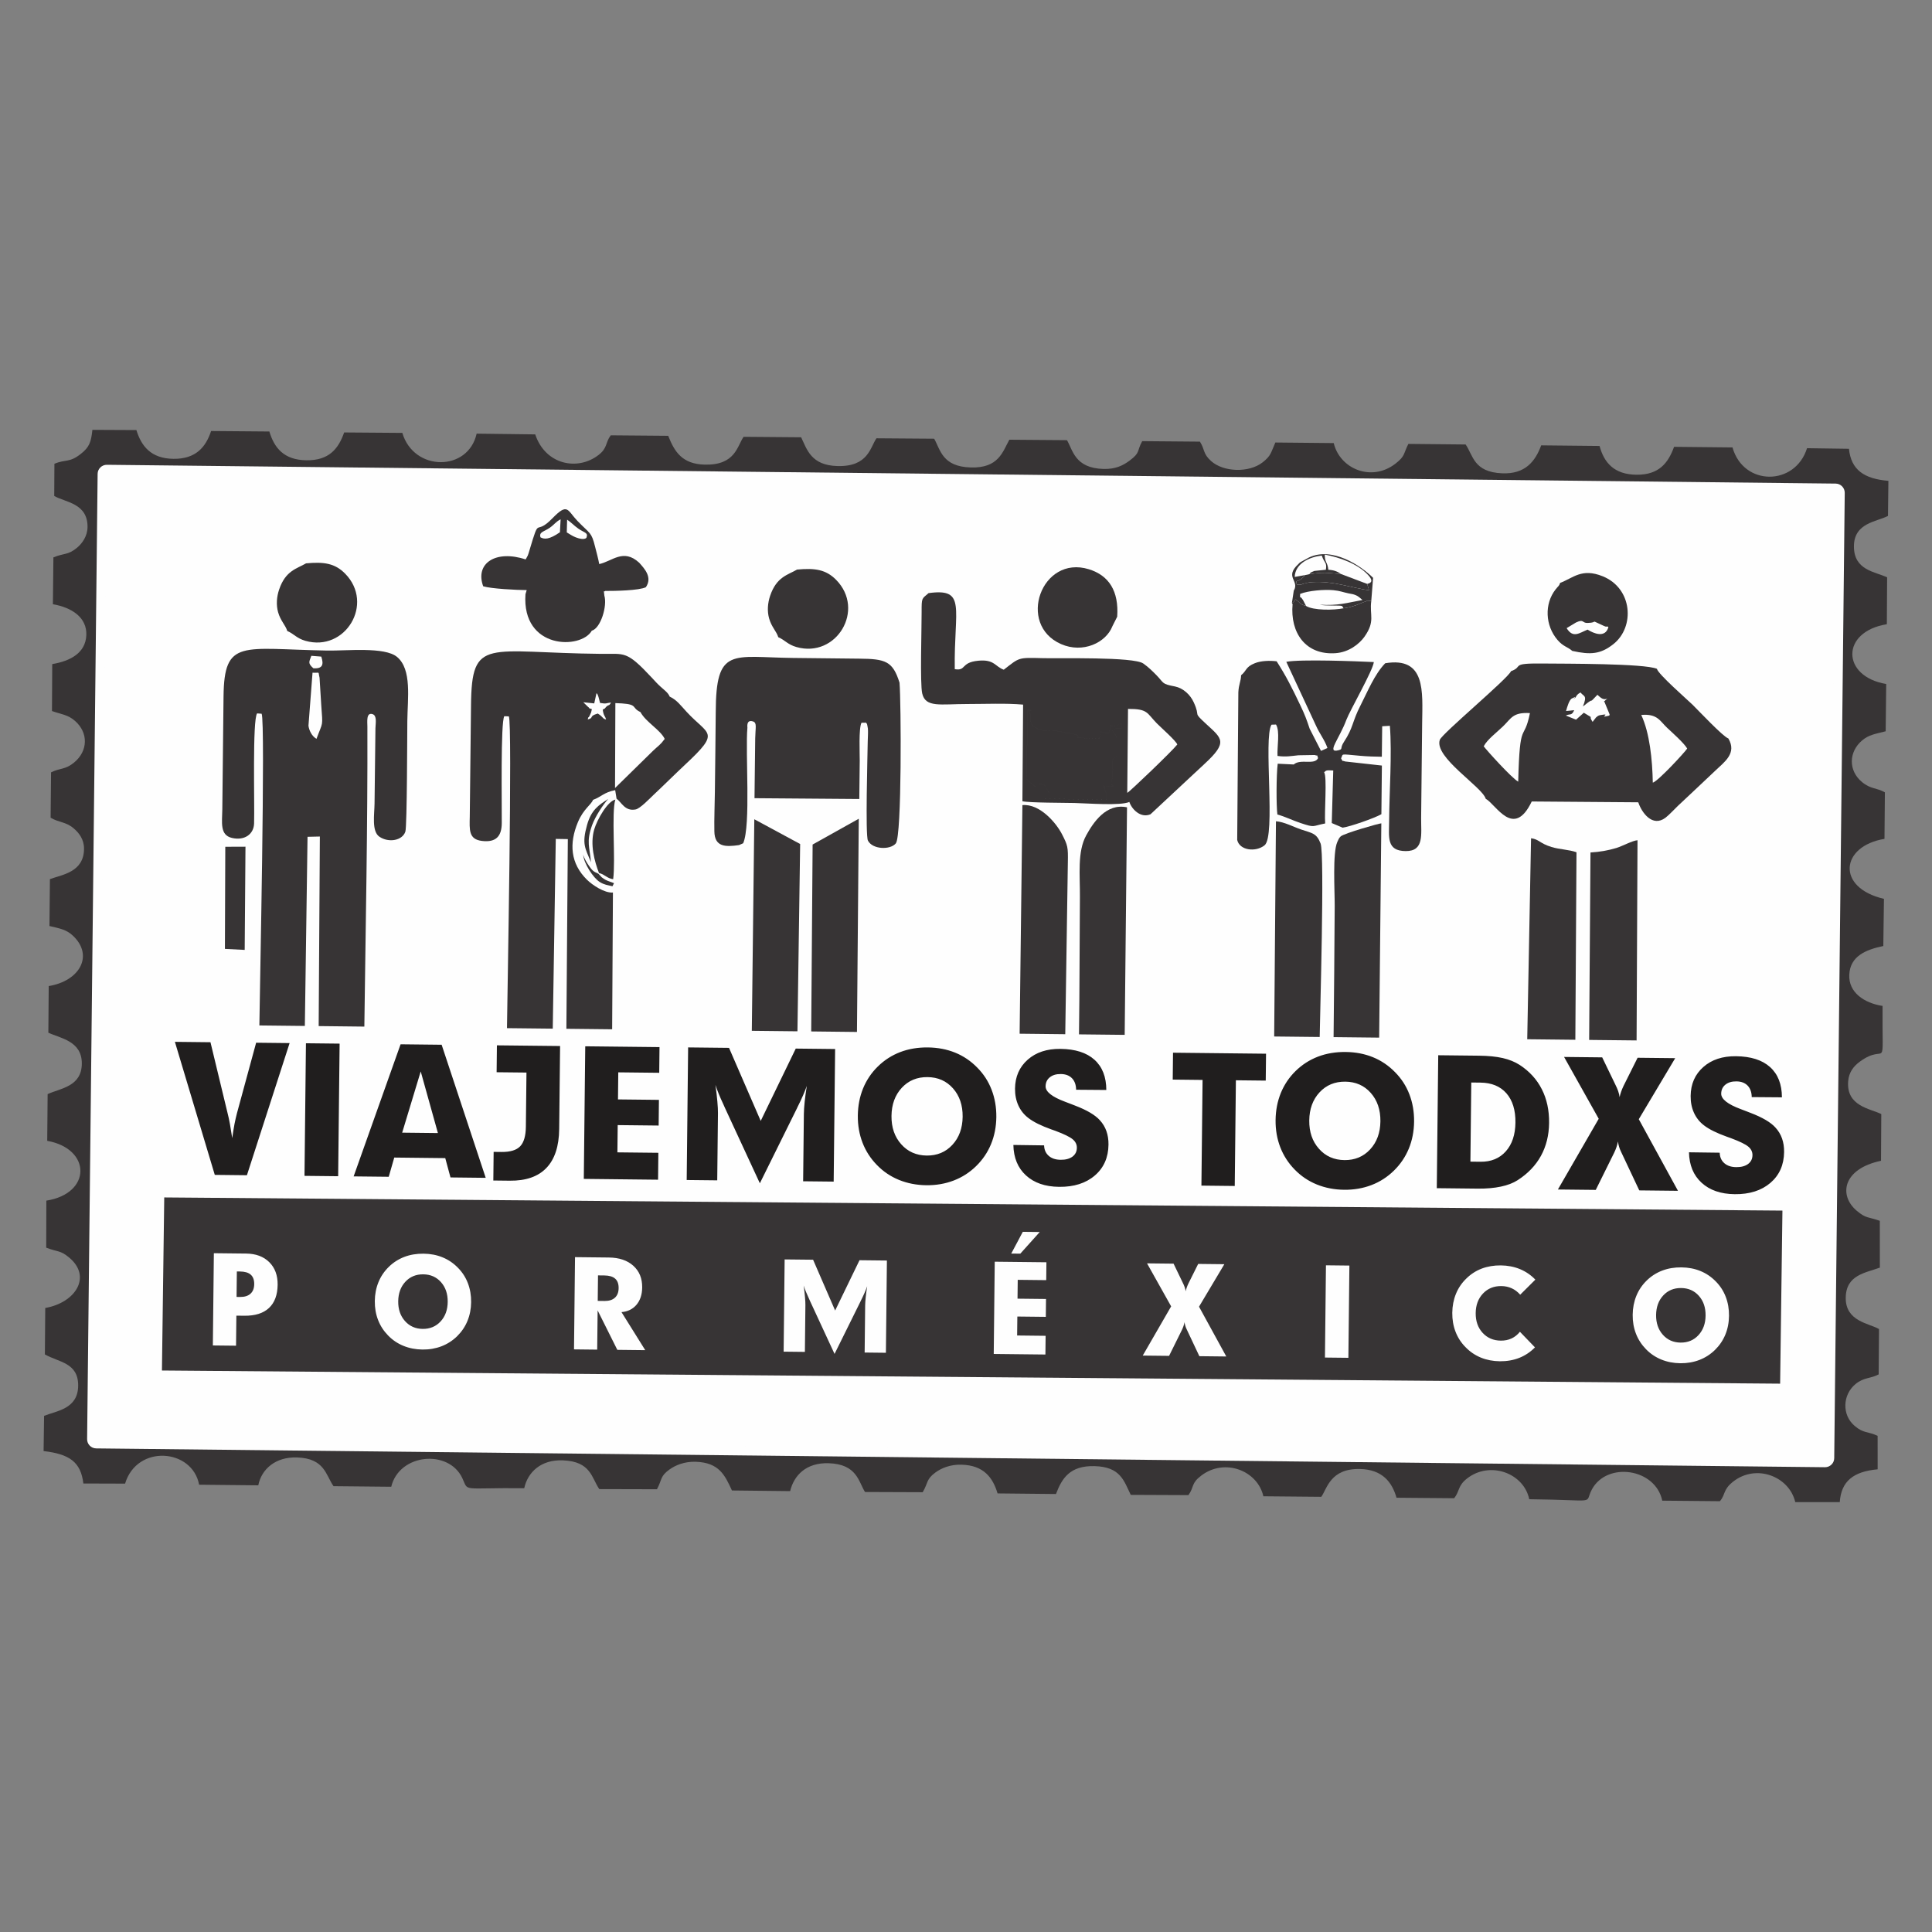 <?xml version="1.0" encoding="UTF-8"?>
<!DOCTYPE svg PUBLIC "-//W3C//DTD SVG 1.1//EN" "http://www.w3.org/Graphics/SVG/1.1/DTD/svg11.dtd">
<!-- Creator: CorelDRAW 2017 -->
<svg xmlns="http://www.w3.org/2000/svg" xml:space="preserve" width="14.817mm" height="14.817mm" version="1.1" style="shape-rendering:geometricPrecision; text-rendering:geometricPrecision; image-rendering:optimizeQuality; fill-rule:evenodd; clip-rule:evenodd"
viewBox="0 0 1481.66 1481.66"
 xmlns:xlink="http://www.w3.org/1999/xlink">
 <rect x="0" y="0" width="1481.66" height="1481.66" fill="#808080" stroke="none"/>
 <defs>
  <style type="text/css">
   <![CDATA[
    .fil5 {fill:none}
    .fil2 {fill:#FEFEFE}
    .fil0 {fill:#373435}
    .fil4 {fill:#FEFEFE;fill-rule:nonzero}
    .fil1 {fill:#FEFEFE;fill-rule:nonzero}
    .fil3 {fill:#201E1E;fill-rule:nonzero}
   ]]>
  </style>
 </defs>
 <g id="Capa_x0020_1">
  <g id="_2455230640656">
   <path class="fil0" d="M81.92 363.47l1325.31 14.34 -7.6 740.39 -1325.33 -14.23 7.62 -740.5zm846.85 -9.91c-6.45,-5.83 -4.55,-8.63 -8.55,-14.86l-44.25 -0.38c-4.36,7.92 -1.21,8.62 -9.71,14.95 -5.18,3.87 -10.96,6.6 -19.95,6.37 -22.1,-0.58 -23.54,-14.55 -28.05,-22.07l-44.19 -0.35c-5.19,9.4 -8.26,21.93 -29.65,21.28 -21.89,-0.67 -23.18,-13.61 -28,-22.04l-44.25 -0.33c-4.83,6.95 -6.26,21.82 -29.73,21.29 -20.45,-0.46 -23.54,-12.72 -28.04,-22.07l-44.12 -0.36c-4.96,7.03 -6.19,21.85 -29.72,21.34 -17.48,-0.38 -23.35,-10.02 -28.1,-22.11l-44.08 -0.37c-4.39,5.89 -2.26,9.66 -9.5,15.19 -16.08,12.31 -40.68,7.36 -48.41,-15.91l-44.93 -0.56c-6.5,29.23 -48.17,29.27 -56.99,-0.58l-44.61 -0.34c-4.4,12.55 -11.6,21.6 -29.05,21.34 -17.26,-0.26 -24.58,-9.58 -28.32,-22.07l-44.68 -0.37c-4.06,12.41 -11.79,21.56 -28.94,21.33 -17.17,-0.23 -24.58,-9.74 -28.34,-22.06l-33.74 -0.16c-1.04,9.44 -2.3,13.25 -8.9,18.44 -8.91,7.02 -11.44,3.89 -20.23,7.58l-0.15 24.68c8.52,4.97 25.69,5.48 25.54,23.83 -0.05,7.04 -4.17,12.71 -8.2,16 -6.92,5.65 -9.52,3.81 -17.97,7.27l-0.39 35.93c14.4,2.49 26.24,10.09 25.63,23.8 -0.61,13.56 -12.2,19.79 -26.14,22.11l-0.2 36.01c7.51,2.64 12.23,2.8 17.66,7.56 10.45,9.18 9.97,23.15 -0.7,31.93 -6.89,5.67 -10.49,3.97 -17.67,7.53l-0.34 34.77c6.16,3.71 11.56,3.06 17.43,7.96 4.33,3.61 8.23,8.59 8.2,15.87 -0.06,18.14 -17.2,19.92 -26.15,23.28l-0.36 35.97c8.24,1.9 13.13,2.83 17.99,7.41 16.22,15.25 5.16,34.77 -18.56,38.64l-0.28 35.75c9.01,4.28 25.87,6.26 25.67,23.83 -0.2,17.55 -16.26,18.74 -26.22,23.27l-0.31 35.83c34.05,6.19 34.01,40.44 -0.67,45.87l-0.11 36.07c9.09,3.53 10.66,1.79 17.63,7.61 17.62,14.7 4.76,34.61 -18.37,38.65l-0.28 35.62c10.64,6.05 25.59,6.22 25.53,23.83 -0.06,18.06 -16.52,19.38 -26.14,23.27l-0.38 27.01c19.87,2.32 28.56,8.38 30.5,24.87l31.99 0.1c9.17,-30.36 51.6,-26.87 56.79,0.84l45.37 0.46c2.41,-12.29 13.12,-21.98 29.81,-21.38 21.23,0.77 21.91,13.57 27.9,22.04l44.26 0.43c6.14,-25.52 44.02,-28.9 54.48,-6.66 5.12,10.9 -1.69,7.32 47.51,7.78 2.71,-12.33 12.82,-22.03 29.64,-21.37 21.53,0.86 21.92,13.31 27.91,22.06l44.24 0.11c4.09,-7.62 2.27,-9.86 9.59,-15.14 4.48,-3.23 11.42,-6.23 20.17,-5.93 17.95,0.61 22.34,10.28 27.74,22.01l44.64 0.49c2.93,-12.17 12.35,-21.93 29.51,-21.39 21.78,0.69 22.88,14.09 27.9,22.06l44.25 0.17c4.24,-7.17 2.56,-9.83 9.72,-15.1 4.5,-3.32 11.29,-6.25 20.03,-6.01 17.08,0.47 24.04,9.89 27.66,22.03l44.8 0.46c4.54,-12.05 10.7,-21.84 29.44,-21.39 20.16,0.48 22.66,11.35 27.9,22.05l44.25 0.19c4.65,-6.61 1.84,-8.91 9.84,-14.99 18.11,-13.74 43.25,-3.68 47.62,15.88l44.43 0.4c4.44,-6.28 6.94,-21.87 29.75,-21.32 16.95,0.4 24.51,9.96 27.93,22.04l44.22 0.37c4.37,-5.53 2.66,-9.5 9.87,-15.13 17.62,-13.75 43.56,-4.12 47.7,15.89 54.52,0.61 41.7,4.19 48.07,-7.55 11.62,-21.45 48.75,-16.21 53.94,8.66l44.22 0.41c4.56,-5.46 2.22,-8.76 10.12,-14.99 17.69,-13.97 43.12,-3.98 47.66,15.71l34.14 -0.02c1.05,-16.02 10.49,-23.48 29.04,-25.15l-0.02 -25.7c-7.92,-3.61 -10.63,-1.7 -17.61,-7.6 -9.98,-8.46 -9.22,-23.95 0.63,-32.06 6.49,-5.33 11.42,-4.04 17.79,-7.44l0.26 -34.77c-7.4,-4.39 -25.61,-5.73 -25.52,-23.83 0.09,-17.78 15.18,-19.23 26.17,-23.28l-0.03 -35.89c-9.24,-3.24 -10.41,-1.65 -17.53,-7.58 -14.26,-11.85 -10.96,-32.31 18.45,-38.47l0.21 -35.83c-8.6,-4.22 -26.8,-6 -25.42,-24.97 0.53,-7.3 4.42,-11.91 8.98,-15.24 21.33,-15.57 17.01,11.54 17.41,-42.71 -14.3,-2.22 -26.16,-10.49 -25.53,-23.92 0.67,-14.29 12.68,-19.24 26.11,-22.03l0.49 -36.18c-36.79,-8.5 -33.39,-40.4 0.41,-46l0.31 -35.69c-6.7,-3.71 -10.79,-2.31 -17.51,-7.85 -10.66,-8.78 -10.31,-23.25 0.09,-31.99 5.2,-4.36 10.18,-4.94 18.02,-6.97l0.41 -36.26c-34.36,-5.73 -35.08,-40.09 0.49,-45.85l0.21 -35.96c-9.53,-4.42 -25.54,-5.44 -25.46,-23.84 0.08,-18.14 17.74,-18.75 26.12,-23.26l0.32 -26.89c-18.76,-1.55 -28.63,-8.5 -30.25,-24.58l-32.15 -0.46c-9.12,29.17 -48.76,29.3 -57.16,-0.59l-44.81 -0.46c-4.46,12.26 -11.46,21.53 -28.69,21.4 -17.25,-0.13 -25,-9.22 -28.46,-22.07l-44.75 -0.46c-4.55,12.31 -12.27,22.17 -29.93,21.44 -21.97,-0.9 -22.23,-13.8 -28.02,-22.11l-43.92 -0.44c-4,7.86 -2.3,9.24 -9.93,15.16 -18.28,14.18 -42.55,4.09 -47.31,-15.79l-44.77 -0.44c-3.51,7.86 -3.18,10.04 -9.72,15.18 -10.42,8.18 -30.01,7.64 -39.59,-0.99z"/>
   <g>
    <path class="fil1" d="M1407.61 384.91l-1325.77 -14.42 0.16 -14.04 1325.77 14.42 6.97 7.1 -7.13 6.94zm0.16 -14.04c3.89,0.04 7.01,3.23 6.97,7.1 -0.04,3.87 -3.24,6.98 -7.13,6.94l0.16 -14.04zm-15.19 747.25l8.06 -740.31 14.1 0.16 -8.06 740.31 -7.13 6.94 -6.97 -7.1zm14.1 0.16c-0.04,3.87 -3.24,6.98 -7.13,6.94 -3.89,-0.04 -7.01,-3.23 -6.97,-7.1l14.1 0.16zm-1332.74 -21.53l1325.77 14.43 -0.16 14.04 -1325.77 -14.43 -6.97 -7.1 7.13 -6.94zm-0.16 14.04c-3.89,-0.04 -7.01,-3.23 -6.97,-7.1 0.04,-3.87 3.24,-6.98 7.13,-6.94l-0.16 14.04zm15.19 -747.24l-8.06 740.3 -14.1 -0.16 8.06 -740.3 7.13 -6.94 6.97 7.1zm-14.1 -0.16c0.04,-3.87 3.24,-6.98 7.13,-6.94 3.89,0.04 7.01,3.23 6.97,7.1l-14.1 -0.16z"/>
    <polygon id="1" class="fil2" points="81.92,363.47 1407.69,377.89 1399.63,1118.2 73.86,1103.77 "/>
   </g>
   <rect class="fil0" transform="matrix(0.123 0.001 -0.002 0.15 125.958 918.322)" width="10089.44" height="884.84"/>
   <path class="fil0" d="M451.99 543.24c-0.21,-0.28 -0.55,-1.02 -0.68,-0.8l-3.97 -3.88 8.39 0.89 1.73 -7.91c1.27,1.64 0.53,0.26 1.56,3.07 0.25,0.65 0.83,3.29 1.16,4.48 5.15,0.86 4.31,0.17 8.37,-0.32 -1.73,3.54 -1.59,0.53 -4.73,4.58l-1.58 0.85c0.65,5.03 1.78,4.58 2.55,7.57 -2.84,-0.55 -1.79,-1.67 -6.35,-4.55 -7.38,2.15 -2.51,3.27 -7.69,4.53 1.07,-4.2 -0.29,0.77 1.64,-3.28 1.12,-2.35 0.89,-1.8 1.53,-4.64l-1.93 -0.59zm2.78 70.19c6.3,-2.25 8.38,-5.82 17.02,-7.46l1.05 6.55c3.89,2.8 6.37,9.83 14.63,8.25 3.48,-0.67 10.95,-8.55 13.52,-10.96 8.32,-7.8 16.38,-15.87 24.79,-23.74 27.07,-25.34 17.63,-21.95 0.89,-40.04 -4.72,-5.09 -7.5,-9.17 -13.09,-11.81 -1.08,-2.88 -4.19,-5.06 -6.89,-7.51 -2.8,-2.55 -3.93,-3.91 -6.83,-7.01 -19.52,-20.89 -20.5,-18.08 -38.61,-18.25 -88.07,-0.84 -99.49,-13.51 -100.03,39.34l-0.95 85.54c-0.2,10.09 -0.94,17.34 9.34,18.58 10.96,1.33 15.12,-3.77 15.2,-13.63 0.12,-14.26 -0.94,-77.54 1.93,-82.01l3.47 0.11c2.91,4.19 -1.16,215.95 -1.41,239.11l35.11 0.38 2.32 -145.52 9.24 0.16 -1.11 145.47 35.1 0.38 0.6 -104.86c-6.54,0.46 -15.82,-5.8 -19.89,-9.81 -12.65,-12.43 -13.9,-27.66 -6.92,-44.31 4.17,-9.94 10.24,-13.34 11.52,-16.95zm36.38 -67.35c4.17,7.76 15.18,13.52 18.63,20.6 -3.56,4.84 -4.66,4.98 -8.94,9.08l-29.17 28.6 0.26 -65.15 5.1 0.25c12.25,0.86 7.1,3.36 14.12,6.62z"/>
   <path class="fil0" d="M459.38 669.55c4.32,0.91 6.18,4.12 10.86,4.71 1.96,-14.32 -1.43,-51.11 1.67,-61.05 -5.96,1.23 -13.94,15.24 -16.18,22.84 -3.41,11.58 0.22,24.56 3.65,33.5z"/>
   <path class="fil0" d="M827.48 793.26l35.05 0.38 1.79 -174.49c-16.03,-3.41 -25.95,11.77 -31.27,21.44 -6.99,12.66 -4.71,30.59 -4.86,47.47 -0.3,35.05 -0.21,70.17 -0.71,105.2z"/>
   <path class="fil0" d="M781.95 792.76l35 0.38 1.99 -131.77c0.21,-11.73 -0.01,-12.9 -4.57,-21.75 -4.33,-8.39 -16.82,-23.35 -30.28,-22.18l-2.14 175.32z"/>
   <path class="fil0" d="M843.21 566.26c-28.57,-0.31 -9.48,-0.95 -19.63,-3.28l-6.84 -1.07c-12.63,-3.56 -13.29,0.41 -21.02,-3.01 -0.31,-0.14 -0.59,-0.26 -0.88,-0.41 -0.29,-0.16 -0.57,-0.3 -0.84,-0.47 -2.72,-1.79 -1.41,-0.57 -2.58,-2.6 -2.31,-4.02 0.02,-5.08 -1.74,-8.77 -0.1,-0.21 -0.44,-0.72 -0.55,-0.89 -2.58,-4.01 5.55,1.11 -1.18,-1.49l-0.58 53.18c1.42,1.4 5.33,5.32 6.88,5.86 2.27,-3.65 2.27,-2.15 6.94,-1.08l3.41 5.81 -3.52 4.59 47.4 0.52c0.25,-0.91 0.09,-4.29 -0.03,-4.65 -0.09,-0.3 -0.25,-0.58 -0.36,-0.89l-1.81 -4.89c1.88,0.11 5.34,0.18 6.42,0.24 0.46,0.02 0.73,0.03 1.15,0.06l-2.03 -1.99c3.08,-8.19 0.66,-15.32 1.76,-18.16 1.79,-4.63 -3.99,4.43 1.45,-1.92 0.12,-0.16 0.61,-0.2 0.72,-0.63 0.11,-0.45 0.55,-0.38 0.79,-0.62 0.11,-0.24 1.03,-11.96 -0.58,-15.32l-3.02 -4.37c6.36,-4.57 8.56,2.33 6.58,-5.55l-1.31 1.05c-4.8,2.71 -4.75,1.37 -6.8,0.53 -0.23,4.01 -0.14,3.41 -1.23,6.24 -3.74,-0.52 -3.53,-0.47 -5.99,-1.16l-0.98 5.14zm21.29 41.8l0.58 -64.39c15.41,-0.07 14.28,3.1 22.07,11.05 3.16,3.21 14.72,13.37 15.72,16.24 -3.78,4.89 -36.07,35.85 -38.37,37.1zm-21.29 -41.8l0.98 -5.14c2.46,0.69 2.25,0.64 5.99,1.16 1.09,-2.83 1,-2.23 1.23,-6.24 2.05,0.84 2,2.18 6.8,-0.53l1.31 -1.05c1.98,7.88 -0.22,0.98 -6.58,5.55l3.02 4.37c1.61,3.36 0.69,15.08 0.58,15.32 -0.24,0.24 -0.68,0.17 -0.79,0.62 -0.11,0.43 -0.6,0.47 -0.72,0.63 -5.44,6.35 0.34,-2.71 -1.45,1.92 -1.1,2.84 1.32,9.97 -1.76,18.16l2.03 1.99c-0.42,-0.03 -0.69,-0.04 -1.15,-0.06 -1.08,-0.06 -4.54,-0.13 -6.42,-0.24l1.81 4.89c0.11,0.31 0.27,0.59 0.36,0.89 0.12,0.36 0.28,3.74 0.03,4.65l-47.4 -0.52 3.52 -4.59 -3.41 -5.81c-4.67,-1.07 -4.67,-2.57 -6.94,1.08 -1.55,-0.54 -5.46,-4.46 -6.88,-5.86l0.58 -53.18c6.73,2.6 -1.4,-2.52 1.18,1.49 0.11,0.17 0.45,0.68 0.55,0.89 1.76,3.69 -0.57,4.75 1.74,8.77 1.17,2.03 -0.14,0.81 2.58,2.6 0.27,0.17 0.55,0.31 0.84,0.47 0.29,0.15 0.57,0.27 0.88,0.41 7.73,3.42 8.39,-0.55 21.02,3.01l6.84 1.07c10.15,2.33 -8.94,2.97 19.63,3.28zm57.89 -39.81c-10.32,-1.95 -8.25,-2.48 -13.93,-8.35 -2.79,-2.88 -6.39,-6.49 -10.4,-9.27 -7.52,-5.24 -63.87,-3.74 -76.83,-4.08 -19.48,-0.51 -17.84,-0.66 -30.15,8.85 -6.64,-2.33 -7.14,-8.11 -19.56,-6.89 -13.82,1.35 -8.91,7.98 -18.02,6.47 -0.66,-46.9 9.3,-62.33 -20.09,-58.32 -5.24,4.57 -5.34,3.25 -5.32,14.52 0.04,13.32 -1.3,54.7 0.44,62.39 2.53,11.14 14.03,8.13 34.52,8.14 13.42,0.01 29.78,-0.73 42.86,0.46l-0.53 74.09c4.92,1.25 32.94,1.18 40.08,1.36 10.24,0.25 35.06,2.25 41.96,-0.8 1.53,5.01 8.28,12.78 16.18,9.46l41.33 -38.54c18.37,-16.87 13.52,-19.52 1.48,-30.64 -11.05,-10.21 -3.99,-4.41 -9.68,-16.78 -2.56,-5.59 -7.83,-10.72 -14.34,-12.07z"/>
   <path class="fil0" d="M853.11 480.25l3.68 -7.31c1.34,-19.73 -6.39,-31.66 -21.76,-36.39 -36.4,-11.2 -55.41,42.45 -21.31,57.4 16.79,7.36 34.47,-1.04 39.39,-13.7z"/>
   <path class="fil0" d="M990.77 462.47l0.52 0.78c-1.99,22.09 10,39.31 33.01,37.67 10.01,-0.71 18.07,-6.88 22.18,-12.71 8.41,-11.95 3.68,-16.28 5.15,-27.34 -5.07,-0.26 -0.63,-0.8 -5.84,0.93 -1.39,0.46 -3.62,1.48 -4.94,1.99 -3.14,1.19 -6.29,2.12 -10.45,2.7 -7.51,1.52 -23.1,1.77 -28.87,-1.82 -6.07,-1.83 -3.52,-2.15 -8.03,-5 -1.63,2.77 -2.14,2.19 -2.73,2.8z"/>
   <path class="fil0" d="M1004.12 440.35l-3.16 0.67c-6.61,7.69 -7.47,1.92 -6.4,7.45l2.67 -0.08c3.02,-0.61 -0.63,0.12 2.52,-0.76 2.5,-0.7 4.36,-1.07 6.78,-1.21 16.4,-0.94 29.37,4.3 43.41,6.29l-1.45 -4.91 -20.1 -7.59c-11.37,-0.88 -12.64,-1.59 -24.27,0.14z"/>
   <path class="fil0" d="M548.9 546.3c-0.14,20.41 -0.43,40.84 -0.66,61.26 -0.1,9.85 -0.59,20.35 -0.39,30.11 0.25,11.87 8.28,11.94 18.9,10.44l3.19 -1.41c6,-13.64 1.55,-69.47 3.25,-88.66 0.02,-0.35 -1,-6.48 4.26,-4.77 3.24,1.05 1.87,4.53 1.72,13l-0.54 45.87 80.37 0.62c0.12,-9.88 0.23,-19.65 0.33,-29.42 0.05,-4.97 -0.89,-24.99 1.35,-29.05l3.47 -0.06c1.11,1.64 0.57,0.15 1.13,2.75 0.31,1.39 0.31,1.8 0.38,3.23 0.1,2.27 -0.15,5.75 -0.19,8.16 -0.17,11.43 -1.89,72.18 0.13,76.24 3.42,6.89 17.08,7.37 21.4,2.2 4.72,-5.66 4.06,-108.92 2.85,-123.25 -5.17,-16.48 -10.67,-18.27 -30.95,-18.43 -16.95,-0.13 -33.91,-0.35 -50.86,-0.55 -46.64,-0.52 -59.02,-8.88 -59.14,41.72z"/>
   <polygon class="fil0" points="622.12,791.02 657.21,791.41 658.6,627.89 623.2,647.68 "/>
   <polygon class="fil0" points="576.57,790.53 611.57,790.91 613.64,647.28 578.48,628.29 "/>
   <path class="fil0" d="M1164.32 599.47c-5.43,-3.18 -24.19,-24.09 -26.45,-27.11 2.54,-5.08 9.97,-10.64 14.81,-15.32 6.36,-6.14 7.46,-10.94 20.64,-10.16 -4.76,23.34 -7.76,3.57 -9,52.59zm94.36 -51.17c12.48,-1.09 14.29,4.67 19.94,9.95 3.48,3.26 12.88,11.58 15.3,15.81 -1.96,2.99 -22.2,24.95 -26.38,26.17 -0.32,-17.58 -2.41,-38.21 -8.86,-51.93zm-28.67 -10.21c0.08,0.02 0.48,0.02 0.62,0.6l3.8 9.21c-0.03,0.2 -0.13,0.63 -0.28,0.9 -9.86,2.51 2.96,-2.23 -6.82,-0.38 -1.51,0.29 -1.9,0.62 -2.84,1.41 -2.32,1.96 0.47,-0.57 -1.18,1.28l-1.27 1.61c-0.18,0.21 -0.44,0.59 -0.66,0.89 -4.08,-6.02 2.57,-1.27 -6.75,-7.01l-5.95 5.33 -7.82 -3.16c3.02,-1.61 4.45,0.47 6.4,-4.15l-6.26 0.68c0.82,-2.83 2.35,-8.52 4.5,-9.64 6.75,-3.52 -3.1,3.68 2.63,-0.56 0.31,-0.23 1.07,-2.78 4.06,-4.01 2.1,3.19 5.52,1.59 1.68,10.87 0.33,-0.24 0.76,-1.04 0.94,-0.78l2.58 -2.1c5.7,-4.18 0.31,1.51 7.68,-6.24 2.44,2.18 4.53,4.41 7.61,2.87l-2.67 2.38zm-71.21 -23.35c-2.28,5.62 -52.97,47.89 -54.6,52.63 -4.62,13.41 32.5,35.99 35.22,45.23 7.89,4.26 21.37,31.11 35.28,2.06l81.7 0.63c2.57,7.81 10.8,19.4 20.86,11.84 2.65,-1.99 7.24,-6.91 9.48,-9.06 3.29,-3.16 6.08,-5.66 9.54,-8.95 6.92,-6.59 12.52,-11.7 19.02,-17.93 7.25,-6.96 16.91,-13.45 10.17,-24.88 -3.94,-1.22 -22.88,-21.36 -27.48,-25.9 -3.15,-3.11 -26.63,-23.6 -27.3,-27.51 -9.81,-4.11 -69.58,-3.87 -88.13,-4.05 -24.87,-0.25 -13.85,2.34 -23.76,5.89z"/>
   <path class="fil0" d="M1218.73 797.52l36.38 0.39 0.71 -153.52c-3.67,0.16 -11.99,4.69 -16.27,5.95 -6.45,1.91 -12.55,3.01 -19.8,3.43l-1.02 143.75z"/>
   <path class="fil0" d="M1171.24 797l36.9 0.4 0.88 -143.79c-5.69,-2.08 -13.04,-2.15 -19.19,-4.05 -9.21,-2.84 -9.43,-5.9 -15.66,-6.71l-2.93 154.15z"/>
   <path class="fil0" d="M1217.53 482.86c-6.28,2.5 -11.12,6.95 -16.07,-1.14l7.16 -4.32c6.21,-2.93 4.55,0.46 8.84,0.35 9.47,-0.24 0.29,-3.21 12.45,2.21 3.84,1.71 0.81,-0.61 3.6,0.95 -2.42,8.74 -11.4,4.84 -15.98,1.95zm-21.05 -35.85c-0.96,2.74 -1.11,1.96 -3.54,5.07 -8.64,11.08 -7.96,27.61 1.5,38.68 4.41,5.15 7.72,5.23 11.35,8.43 13.94,3.08 21.67,2.61 31.56,-5.24 16.6,-13.17 14.71,-42.76 -8.26,-52.01 -16.14,-6.5 -22.6,1.36 -32.61,5.07z"/>
   <path class="fil0" d="M242.72 566.61c-3.56,-2.03 -5.62,-6.31 -6.16,-10.03l3.12 -40.69c6.08,0.44 4.08,-1.59 5.39,3.88l1.3 21.04c1.22,17.17 1.41,12.03 -3.65,25.8zm-55.06 161.88l0.6 -79.15 -15.48 0.06 -0.29 78.31 15.17 0.78zm47.04 -296.45c-7.13,4.17 -15.68,5.49 -20.62,20.04 -1.91,5.63 -2.38,11.86 -0.8,17.45 1.88,6.63 5.73,9.97 7.03,14.37 5.14,2.21 7.13,5.6 13.88,7.54 30.67,8.79 53.16,-28.5 30.47,-51.54 -7.82,-7.94 -16.3,-9.14 -29.96,-7.86zm5.62 80.46c-4.45,-3.95 -3.23,-4.87 -1.55,-9.55l7.62 0.6c1.98,6.02 1.17,9.42 -6.07,8.95zm-41.41 273.92l34.88 0.38 2.06 -145.05 9.45 -0.22 -0.91 145.38 35.03 0.39c0.97,-76.44 2.59,-153.74 2.33,-230.1 -0.02,-3.65 -0.99,-11.02 3.91,-9.54 3.56,1.08 2.4,6.74 2.27,10.79l-0.69 57.83c-0.08,8.24 -2.37,21.31 3.76,25.43 7.14,4.79 17.59,2.95 19.88,-3.94 1.33,-4.02 1.42,-77.09 1.5,-84.8 0.19,-17.46 3.6,-39.57 -7.86,-49.15 -9.51,-7.96 -38.65,-4.63 -53.65,-4.9 -65.48,-1.17 -78.91,-9.32 -79.44,35.18l-0.94 86.69c-0.12,9.87 -2.07,19.58 7.35,21.81 9.6,2.27 16.77,-2.77 17.02,-11.06 0.48,-15.64 -1.36,-79.31 2.31,-84.44l3.47 0.26c3.04,5.6 -1.45,213.27 -1.73,239.06z"/>
   <path class="fil0" d="M977.17 794.89l34.91 0.38c0.16,-14.91 3.92,-140.09 0.68,-148.4 -3.1,-7.97 -6.31,-7.81 -14.84,-10.7 -6.33,-2.15 -13.17,-5.92 -19.39,-6.33l-1.36 165.05z"/>
   <path class="fil0" d="M1022.73 795.38l34.96 0.38 1.66 -164.33c-1.4,-0.11 -28.63,7.69 -31.13,9.98 -1.38,1.27 -1.73,2.3 -2.63,4.3 -3.73,8.28 -1.94,37.52 -2,49.1 -0.2,33.52 -0.49,67.06 -0.86,100.57z"/>
   <path class="fil0" d="M443.61 405.47c4.69,3.23 7.7,2.97 6.11,6.96 -1.63,1.82 -6.11,0.48 -8.2,-0.35 -2.89,-1.15 -4.09,-2.19 -6.86,-3.78l0.27 -9.75c3.06,1.96 5.15,4.48 8.68,6.92zm10.24 78.21c6.86,-1.9 11.98,-19.02 9.65,-26.84 -0.7,-5.78 -0.32,-2.29 0.59,-3.64 7.25,0.03 26.1,-0.29 31.24,-2.88 5.18,-7.59 -1.02,-14.17 -5.14,-18.79 -12.15,-11.12 -20.49,-1.16 -30.63,1.06 -0.78,-4.31 -2.1,-8.97 -3.18,-13.31 -2.86,-11.55 -3.83,-9.7 -13.6,-19.87 -7.77,-8.08 -7.23,-14.18 -19.15,-1.91 -14.2,14.61 -9.14,-3.67 -17.76,25.14 -0.36,1.18 -0.68,2.37 -1.14,3.45l-1.2 2.23c-0.08,0.15 -0.28,0.48 -0.45,0.7 -22.74,-7.53 -38.98,2.85 -32.52,20.6 6.13,1.9 25.54,2.88 33.37,2.93l-0.95 3.15c-2.92,42.51 42.63,42.51 50.87,27.98zm-39.34 -71.6c-1.33,-4.16 2.7,-4.27 7.07,-7.31 3.71,-2.59 4.59,-4.6 8.36,-6.5l-0.53 9.92c-8.21,5.68 -11.92,5.53 -14.9,3.89z"/>
   <path class="fil0" d="M979.63 624.65c6.13,1.66 11.59,4.5 17.71,6.52 11.47,3.78 8.42,2.39 18.95,0.34 -0.75,-8.5 1.6,-35.79 -0.81,-39.26 -4.81,-0.47 -1.07,1.4 -4.67,-2.01 -1.04,-0.98 -1.01,-0.24 -1.36,-3.1l-17.26 -0.86 -12.31 -0.59c-1.11,8.84 -1.14,32.42 -0.25,38.96zm-27.83 -106.79c-0.15,4.82 -1.79,6.8 -2.11,13.09l-0.87 113.21c1.76,8 14.08,9.58 20.96,4.12 8.8,-7 -1.05,-82.27 5.33,-92.52l3.47 -0.11c3.19,5.25 0.73,17.13 1.15,24.08 6.52,0.92 10.46,0.05 16.01,-0.5l12.5 -0.21c3.29,1.22 1.26,-1.06 2.6,2.36 -2.65,5.67 -13.44,0.25 -18.65,4.9l17.26 0.86c0.35,2.86 0.32,2.12 1.36,3.1 3.6,3.41 -0.14,1.54 4.67,2.01 1.75,-1.57 1.69,-1.61 6.99,-1.35l-1.13 40.31 8.34 3.54c5.45,-0.71 24.3,-7.23 29.72,-10.34l0.38 -37.3 -28.18 -3.13c-3.16,-1.21 -1.26,0.82 -3.11,-2.41 1.95,-3.66 -1.6,-3.39 14.57,-1.95 5.55,0.5 11.11,0.68 16.68,0.74l0.27 -23.38 5.9 -0.35c1.69,21.85 -0.43,50.31 -0.57,72.74 -0.08,12.58 -2.24,23.26 12.76,23.34 14.26,0.07 11.67,-12.79 11.78,-25.38 0.23,-24.28 0.51,-48.55 0.78,-72.83 0.27,-24.12 2.95,-51.02 -28.33,-45.85 -8.27,8.57 -13.6,21.95 -19,32.46 -6.49,12.61 -5.29,16.68 -12.7,27.94 -3.29,5 -0.38,5.34 -4.14,6.32 -9.54,2.5 0.63,-8.64 6.08,-23.38 2.56,-6.9 20.55,-38.18 21.02,-44.25 -13.09,-0.64 -56.45,-2.29 -67.11,-0.18l22.77 48.95c2.95,6.59 6.64,10.86 8.78,17.14l-4.93 2.22 -8.69 -16.97c-2.47,-7.35 -3.43,-10.13 -7.22,-18.09 -6.33,-13.31 -10.91,-22.41 -18.13,-33.66 -5.23,-0.63 -11.91,-0.47 -16.7,1.46 -7.34,2.95 -6.09,5.65 -10.56,9.25z"/>
   <path class="fil0" d="M1048.49 447.8l1.45 4.91c-14.04,-1.99 -27.01,-7.23 -43.41,-6.29 -2.42,0.14 -4.28,0.51 -6.78,1.21 -3.15,0.88 0.5,0.15 -2.52,0.76l-2.67 0.08c-1.07,-5.53 -0.21,0.24 6.4,-7.45l-8.05 1.43c0.44,-10.68 11.89,-15.37 20.77,-16.41 1.94,6.05 4.12,4.95 3.13,10.9l-8.84 0.91c-4.91,2.06 -2.02,0.97 -3.85,2.5 11.63,-1.73 12.9,-1.02 24.27,-0.14 -2.7,-2.02 -5.52,-3.03 -9.68,-3.25 -0.58,-6.03 -2.79,-5.36 -2.75,-11.64 11.21,2.06 25.15,6.92 33.19,15.59 5.58,6.02 0.37,6.45 -0.66,6.89zm-56.29 5.19l-1.43 9.48c0.59,-0.61 1.1,-0.03 2.73,-2.8 4.51,2.85 1.96,3.17 8.03,5 -0.16,-0.3 -0.34,-1.13 -0.41,-0.93l-1.77 -3.46c-3.27,-5.11 -2.24,0.61 -2.29,-4.8 6.25,-2.52 18.36,-3.51 25.48,-2.86 5.14,0.47 7.16,1.5 11.65,2.44 2.49,0.53 3.5,0.47 5.75,1.47 1.27,0.57 1.44,0.79 2.16,1.3 0.29,0.2 1.13,0.9 1.37,1.1l1.41 1.22c-12.15,2.19 -18.66,4.46 -32.73,3.61 2.43,0.52 6.08,0.58 9.04,0.61 9.92,0.1 7.55,0.03 9.21,2.12 4.16,-0.58 7.31,-1.51 10.45,-2.7 1.32,-0.51 3.55,-1.53 4.94,-1.99 5.21,-1.73 0.77,-1.19 5.84,-0.93l1.41 -17.73c-9.45,-9.42 -31.37,-24.07 -49.14,-15.62l-6.48 3.54c-2.72,2.11 -0.23,0.17 -1.78,1.61 -10.83,10.02 1.21,12.58 -3.44,20.32z"/>
   <path class="fil0" d="M453.23 661.24c-1.01,-11.78 -3.73,-15.4 0.77,-28.19 2.44,-6.93 8.83,-16.46 12.44,-20.32 -7.41,4.74 -13,8.45 -16.21,19.89 -4.16,14.79 -1.48,17.75 3,28.62z"/>
   <path class="fil0" d="M469.71 679.68l1.18 -2.37c-1.98,-0.86 -4.48,-1.46 -6.69,-2.66 -0.7,-0.39 -2.15,-1.38 -2.79,-1.89l-2.44 -2.67c-4.22,-1.76 -5.01,-2.85 -7.28,-6.09 -1.56,-2.23 -3.85,-5.95 -4.45,-8.6 0.4,6.69 7.72,17.96 12.79,21.06 3.46,2.12 5.62,2.23 9.68,3.22z"/>
   <path class="fil3" d="M164.72 901.02l-30.59 -102.03 27.28 0.3 13.11 54.34c0.65,2.42 1.24,5.3 1.84,8.56 0.59,3.27 1.17,6.83 1.73,10.64 0.58,-4.07 1.15,-7.64 1.73,-10.74 0.62,-3.07 1.25,-5.89 1.91,-8.38l14.7 -54.04 25.67 0.28 -32.74 101.34 -24.64 -0.27zm68.8 0.75l1.11 -101.69 25.82 0.28 -1.11 101.69 -25.82 -0.28zm37.69 0.41l36 -101.31 31.49 0.35 33.8 102.06 -27.02 -0.3 -4.01 -14.81 -39.11 -0.43 -4.24 14.73 -26.91 -0.29zm37.22 -33.54l27.41 0.3 -13.19 -47.25 -14.22 46.95zm70.14 14.74l5.97 0.07c6.72,0.07 11.51,-1.37 14.35,-4.31 2.85,-2.94 4.33,-7.96 4.4,-15.06l0.46 -41.53 -22.89 -0.24 0.22 -20.63 48.45 0.52 -0.69 63.71c-0.15,13.22 -3.41,23.14 -9.81,29.8 -6.37,6.66 -15.75,9.9 -28.15,9.77l-12.55 -0.14 0.24 -21.96zm69.15 20.72l1.11 -101.69 56.95 0.62 -0.21 19.7 -31.41 -0.34 -0.22 20.76 31.4 0.34 -0.21 19.7 -31.41 -0.34 -0.23 20.9 31.41 0.34 -0.22 20.63 -56.96 -0.62zm168.21 1.83l0.56 -51.66c0.03,-2.42 0.23,-5.51 0.61,-9.25 0.4,-3.74 0.93,-7.82 1.65,-12.23 -1.5,4.32 -3.89,9.79 -7.22,16.43l-0.38 0.84 -28.41 57.4 -26.83 -57.94c-0.19,-0.53 -0.58,-1.38 -1.12,-2.54 -2.76,-5.84 -4.79,-10.83 -6.1,-14.95 0.66,4.78 1.14,9.02 1.46,12.71 0.33,3.7 0.48,6.65 0.46,8.81l-0.56 51.66 -23.42 -0.25 1.1 -101.69 31.36 0.34 24.31 56.02 26.87 -55.46 30.19 0.33 -1.11 101.68 -23.42 -0.25zm94.76 -19.73c7.97,0.08 14.54,-2.64 19.68,-8.2 5.16,-5.55 7.79,-12.76 7.89,-21.58 0.09,-8.83 -2.38,-16.09 -7.42,-21.77 -5.01,-5.66 -11.52,-8.52 -19.49,-8.61 -8.03,-0.09 -14.62,2.63 -19.76,8.19 -5.17,5.56 -7.8,12.76 -7.9,21.59 -0.09,8.78 2.38,16.02 7.45,21.7 5.05,5.7 11.57,8.59 19.55,8.68zm0.9 -82.92c7.61,0.09 14.59,1.42 20.93,4 6.33,2.57 11.97,6.38 16.91,11.43 4.88,4.91 8.56,10.56 11.04,17.03 2.48,6.43 3.7,13.41 3.62,20.96 -0.09,7.49 -1.45,14.39 -4.07,20.75 -2.62,6.35 -6.43,11.96 -11.41,16.83 -5,4.9 -10.72,8.58 -17.19,11.06 -6.45,2.48 -13.46,3.7 -20.98,3.62 -7.54,-0.09 -14.53,-1.45 -20.98,-4.07 -6.44,-2.62 -12.08,-6.43 -16.94,-11.44 -4.87,-4.97 -8.55,-10.67 -11.03,-17.07 -2.48,-6.42 -3.7,-13.35 -3.62,-20.84 0.08,-7.5 1.43,-14.43 4.03,-20.84 2.62,-6.38 6.38,-11.97 11.33,-16.82 4.99,-4.89 10.71,-8.56 17.16,-11.04 6.46,-2.46 13.53,-3.64 21.2,-3.56zm89.13 75.11c0.1,3.35 1.27,6.02 3.53,8.01 2.24,1.99 5.29,3 9.15,3.05 3.81,0.04 6.84,-0.78 9.08,-2.42 2.21,-1.66 3.34,-3.91 3.37,-6.77 0.03,-2.53 -1.01,-4.69 -3.14,-6.49 -2.14,-1.82 -6.56,-4 -13.35,-6.54 -0.64,-0.23 -1.66,-0.59 -3.05,-1.07 -7.86,-2.82 -13.71,-5.72 -17.59,-8.72 -3.4,-2.58 -5.97,-5.8 -7.73,-9.66 -1.74,-3.83 -2.61,-8.15 -2.56,-12.92 0.1,-9.18 3.36,-16.57 9.74,-22.2 6.38,-5.64 14.73,-8.38 25.05,-8.27 11.4,0.12 20.11,2.9 26.13,8.33 6.04,5.44 9.06,13.16 9.09,23.19l-23.16 -0.18c-0.05,-3.75 -1.11,-6.69 -3.15,-8.8 -2.06,-2.13 -4.93,-3.21 -8.59,-3.25 -3.51,-0.04 -6.33,0.8 -8.44,2.51 -2.13,1.71 -3.19,4.01 -3.22,6.91 -0.05,4.15 4.93,8.11 14.93,11.83 2.01,0.78 3.6,1.37 4.71,1.8 0.62,0.24 1.54,0.6 2.78,1.08 9.15,3.49 15.54,7.24 19.17,11.28 2.29,2.49 3.97,5.29 5.06,8.4 1.1,3.11 1.62,6.55 1.58,10.32 -0.11,9.9 -3.61,17.81 -10.49,23.7 -6.89,5.91 -16.02,8.81 -27.4,8.68 -10.69,-0.11 -19.16,-3.04 -25.4,-8.77 -6.24,-5.72 -9.45,-13.51 -9.66,-23.35l23.56 0.32zm120.65 30.86l0.89 -81.05 -22.89 -0.25 0.22 -20.63 71.34 0.77 -0.23 20.63 -22.89 -0.25 -0.88 81.06 -25.56 -0.28zm109.7 -19.57c7.97,0.09 14.54,-2.64 19.68,-8.19 5.16,-5.56 7.79,-12.77 7.89,-21.59 0.09,-8.83 -2.38,-16.08 -7.41,-21.76 -5.02,-5.66 -11.53,-8.53 -19.5,-8.61 -8.03,-0.09 -14.62,2.63 -19.76,8.18 -5.17,5.57 -7.8,12.77 -7.9,21.6 -0.09,8.78 2.38,16.02 7.45,21.7 5.05,5.7 11.57,8.59 19.55,8.67zm0.91 -82.91c7.6,0.08 14.58,1.42 20.92,4 6.34,2.57 11.97,6.38 16.91,11.42 4.88,4.91 8.57,10.57 11.05,17.03 2.48,6.44 3.69,13.41 3.61,20.96 -0.08,7.49 -1.45,14.4 -4.07,20.76 -2.62,6.34 -6.43,11.96 -11.41,16.83 -5,4.89 -10.72,8.58 -17.18,11.06 -6.46,2.48 -13.47,3.69 -20.98,3.61 -7.54,-0.08 -14.54,-1.45 -20.99,-4.07 -6.44,-2.62 -12.08,-6.43 -16.94,-11.43 -4.86,-4.97 -8.55,-10.67 -11.03,-17.07 -2.48,-6.42 -3.7,-13.35 -3.62,-20.84 0.09,-7.5 1.43,-14.44 4.03,-20.84 2.62,-6.38 6.38,-11.97 11.33,-16.83 4.99,-4.88 10.71,-8.55 17.17,-11.03 6.45,-2.46 13.53,-3.64 21.2,-3.56zm95.68 84.09l7.72 0.09c8.13,0.09 14.62,-2.57 19.43,-7.98 4.82,-5.4 7.28,-12.76 7.38,-22.08 0.11,-9.58 -2.21,-17.04 -6.92,-22.44 -4.73,-5.37 -11.35,-8.1 -19.87,-8.19l-7.08 -0.08 -0.66 60.68zm-25.78 20.36l1.11 -101.95 31.28 0.34c7.14,0.08 13.18,0.68 18.17,1.81 4.95,1.14 9.26,2.88 12.92,5.22 7.53,4.88 13.21,11.1 17.05,18.65 3.85,7.52 5.71,16.17 5.6,25.9 -0.1,9.41 -2.19,17.82 -6.24,25.22 -4.07,7.42 -10.06,13.65 -17.95,18.71 -3.4,2.18 -7.68,3.83 -12.83,4.9 -5.14,1.09 -11.09,1.61 -17.83,1.54l-31.28 -0.34zm92.88 1.01l31.31 -54.24 -26.57 -47.41 29.23 0.32 10.03 20.76c0.94,1.83 1.67,3.55 2.23,5.13 0.53,1.6 0.92,3.13 1.1,4.61 0.29,-1.35 0.67,-2.73 1.16,-4.16 0.5,-1.42 1.12,-2.9 1.86,-4.46l10.78 -21.58 28.84 0.31 -27.93 46.82 30.05 54.9 -29.68 -0.32 -14.02 -29.73c-0.63,-1.3 -1.16,-2.58 -1.51,-3.88 -0.39,-1.29 -0.66,-2.6 -0.83,-3.93 -0.25,1.46 -0.63,2.9 -1.11,4.31 -0.46,1.4 -1.05,2.83 -1.75,4.28l-14.15 28.58 -29.04 -0.31zm124.09 -28.21c0.1,3.36 1.27,6.03 3.52,8.01 2.25,2 5.3,3.01 9.16,3.05 3.81,0.04 6.84,-0.77 9.08,-2.41 2.21,-1.66 3.34,-3.91 3.37,-6.77 0.03,-2.53 -1.01,-4.69 -3.14,-6.5 -2.14,-1.81 -6.56,-3.99 -13.35,-6.53 -0.64,-0.23 -1.66,-0.59 -3.05,-1.08 -7.86,-2.81 -13.71,-5.71 -17.59,-8.71 -3.4,-2.58 -5.97,-5.8 -7.73,-9.66 -1.74,-3.83 -2.61,-8.15 -2.56,-12.92 0.1,-9.18 3.35,-16.57 9.74,-22.21 6.38,-5.64 14.73,-8.38 25.05,-8.26 11.4,0.12 20.11,2.9 26.13,8.33 6.04,5.44 9.06,13.16 9.09,23.19l-23.16 -0.18c-0.05,-3.75 -1.11,-6.69 -3.15,-8.81 -2.06,-2.12 -4.93,-3.2 -8.59,-3.24 -3.51,-0.04 -6.33,0.8 -8.44,2.51 -2.13,1.71 -3.19,4 -3.23,6.9 -0.04,4.15 4.94,8.12 14.94,11.84 2.01,0.78 3.6,1.37 4.71,1.8 0.61,0.24 1.54,0.6 2.78,1.08 9.15,3.49 15.54,7.24 19.17,11.28 2.29,2.48 3.97,5.29 5.06,8.39 1.1,3.12 1.62,6.56 1.58,10.33 -0.11,9.9 -3.61,17.8 -10.49,23.7 -6.89,5.9 -16.02,8.81 -27.4,8.68 -10.69,-0.11 -19.16,-3.05 -25.4,-8.78 -6.24,-5.71 -9.45,-13.5 -9.66,-23.34l23.56 0.31z"/>
   <path class="fil4" d="M163.24 1031.83l0.77 -70.74 24.74 0.27c7.47,0.08 13.38,2.28 17.74,6.59 4.36,4.31 6.51,10.09 6.43,17.32 -0.09,7.83 -2.3,13.77 -6.64,17.83 -4.33,4.04 -10.61,6.03 -18.87,5.94l-6.14 -0.07 -0.25 23.05 -17.78 -0.19zm18.18 -37.21l2.72 0.03c3.42,0.03 6.09,-0.8 7.96,-2.49 1.87,-1.7 2.83,-4.14 2.86,-7.32 0.04,-3.26 -0.85,-5.67 -2.64,-7.27 -1.79,-1.61 -4.57,-2.42 -8.33,-2.46l-2.35 -0.02 -0.22 19.53zm142.76 24.52c5.53,0.06 10.11,-1.84 13.69,-5.7 3.59,-3.87 5.42,-8.88 5.48,-15.02 0.07,-6.14 -1.65,-11.19 -5.15,-15.14 -3.5,-3.94 -8.03,-5.93 -13.57,-5.99 -5.59,-0.06 -10.17,1.83 -13.75,5.69 -3.59,3.87 -5.42,8.88 -5.49,15.02 -0.06,6.11 1.65,11.15 5.18,15.11 3.52,3.96 8.06,5.97 13.61,6.03zm0.62 -57.69c5.29,0.06 10.15,0.99 14.55,2.79 4.41,1.79 8.34,4.44 11.78,7.95 3.38,3.42 5.95,7.35 7.67,11.84 1.73,4.48 2.57,9.33 2.51,14.58 -0.06,5.22 -1,10.02 -2.83,14.45 -1.81,4.4 -4.47,8.31 -7.92,11.71 -3.49,3.4 -7.47,5.96 -11.96,7.69 -4.5,1.72 -9.37,2.57 -14.6,2.51 -5.25,-0.06 -10.11,-1.01 -14.6,-2.83 -4.48,-1.83 -8.4,-4.47 -11.77,-7.95 -3.39,-3.47 -5.96,-7.43 -7.68,-11.87 -1.73,-4.47 -2.57,-9.29 -2.51,-14.51 0.05,-5.22 0.98,-10.04 2.79,-14.49 1.82,-4.44 4.44,-8.33 7.89,-11.71 3.46,-3.4 7.44,-5.95 11.94,-7.68 4.48,-1.71 9.4,-2.53 14.74,-2.48zm138.64 16.7l-4.83 -0.05 -0.21 19.56 5.28 0.06c3.39,0.03 6.03,-0.8 7.89,-2.49 1.87,-1.7 2.83,-4.14 2.86,-7.33 0.04,-3.26 -0.84,-5.69 -2.66,-7.29 -1.8,-1.61 -4.58,-2.42 -8.33,-2.46zm-23.23 56.69l0.77 -70.73 25.94 0.28c7.94,0.09 14.2,2.2 18.79,6.34 4.61,4.17 6.86,9.7 6.78,16.64 -0.06,5.45 -1.51,9.86 -4.35,13.24 -2.85,3.36 -6.68,5.25 -11.52,5.66l18.22 29.17 -21.42 -0.24 -15.1 -30.25 -0.33 30.09 -17.78 -0.2zm222.89 2.43l0.39 -35.94c0.02,-1.68 0.16,-3.83 0.43,-6.43 0.27,-2.6 0.64,-5.44 1.13,-8.5 -1.03,3 -2.69,6.8 -5.01,11.42l-0.27 0.58 -19.75 39.93 -18.67 -40.3c-0.13,-0.37 -0.41,-0.96 -0.79,-1.77 -1.91,-4.06 -3.33,-7.53 -4.24,-10.39 0.47,3.31 0.81,6.27 1.02,8.83 0.24,2.58 0.34,4.63 0.32,6.13l-0.39 35.94 -16.3 -0.18 0.77 -70.73 21.82 0.23 16.91 38.97 18.69 -38.58 21.01 0.23 -0.77 70.74 -16.3 -0.18zm99 1.08l0.77 -70.74 39.63 0.43 -0.15 13.7 -21.85 -0.24 -0.16 14.45 21.85 0.24 -0.15 13.7 -21.84 -0.24 -0.16 14.54 21.85 0.24 -0.16 14.35 -39.63 -0.43zm35.28 -93.52l-14.89 16.6 -6.96 -0.07 8.87 -16.67 12.98 0.14zm79 94.76l21.78 -37.73 -18.49 -32.98 20.34 0.22 6.97 14.45c0.65,1.27 1.16,2.46 1.55,3.57 0.38,1.11 0.64,2.17 0.77,3.19 0.19,-0.93 0.46,-1.89 0.81,-2.89 0.35,-0.98 0.77,-2.01 1.29,-3.1l7.49 -15.01 20.06 0.22 -19.42 32.57 20.91 38.19 -20.65 -0.23 -9.75 -20.68c-0.44,-0.9 -0.8,-1.79 -1.05,-2.7 -0.27,-0.89 -0.46,-1.8 -0.58,-2.73 -0.18,1.01 -0.44,2.01 -0.78,3 -0.32,0.96 -0.73,1.97 -1.22,2.99l-9.84 19.87 -20.19 -0.22zm139.73 1.52l0.77 -70.74 17.97 0.2 -0.77 70.74 -17.97 -0.2zm149.74 -48.2c-1.94,-2.19 -4.13,-3.85 -6.54,-4.93 -2.4,-1.09 -5.06,-1.66 -7.91,-1.69 -5.71,-0.06 -10.39,1.83 -14.07,5.69 -3.67,3.87 -5.55,8.88 -5.61,15.02 -0.07,6.14 1.69,11.19 5.28,15.13 3.6,3.94 8.24,5.94 13.95,6.01 3.04,0.03 5.79,-0.53 8.26,-1.67 2.48,-1.16 4.61,-2.87 6.42,-5.13l11.54 11.97c-3.51,3.57 -7.52,6.26 -12.05,8.05 -4.53,1.78 -9.51,2.66 -14.92,2.6 -5.22,-0.06 -10.05,-0.99 -14.49,-2.8 -4.44,-1.82 -8.36,-4.47 -11.75,-7.98 -3.4,-3.41 -5.97,-7.35 -7.69,-11.84 -1.73,-4.48 -2.57,-9.32 -2.51,-14.54 0.05,-5.25 1,-10.1 2.82,-14.57 1.82,-4.47 4.48,-8.37 7.95,-11.71 3.44,-3.41 7.4,-5.94 11.86,-7.65 4.47,-1.67 9.33,-2.48 14.61,-2.43 5.29,0.06 10.19,1.01 14.66,2.85 4.47,1.85 8.42,4.54 11.8,8.07l-11.61 11.55zm123 36.73c5.54,0.06 10.11,-1.84 13.69,-5.7 3.59,-3.88 5.42,-8.89 5.48,-15.03 0.07,-6.14 -1.64,-11.18 -5.15,-15.13 -3.5,-3.94 -8.03,-5.93 -13.57,-5.99 -5.59,-0.06 -10.17,1.83 -13.75,5.69 -3.59,3.87 -5.42,8.88 -5.48,15.02 -0.07,6.11 1.65,11.15 5.17,15.11 3.52,3.96 8.06,5.97 13.61,6.03zm0.63 -57.69c5.29,0.06 10.15,0.99 14.55,2.79 4.41,1.79 8.33,4.44 11.77,7.95 3.38,3.41 5.95,7.34 7.67,11.84 1.73,4.48 2.57,9.33 2.51,14.58 -0.05,5.22 -1,10.02 -2.82,14.45 -1.82,4.4 -4.47,8.31 -7.93,11.7 -3.49,3.41 -7.47,5.96 -11.96,7.69 -4.49,1.73 -9.36,2.57 -14.59,2.52 -5.25,-0.06 -10.11,-1.01 -14.6,-2.83 -4.48,-1.83 -8.41,-4.47 -11.78,-7.95 -3.39,-3.47 -5.96,-7.44 -7.68,-11.88 -1.73,-4.47 -2.57,-9.28 -2.51,-14.5 0.05,-5.22 0.99,-10.04 2.8,-14.49 1.81,-4.45 4.44,-8.34 7.88,-11.71 3.46,-3.4 7.44,-5.95 11.94,-7.68 4.49,-1.71 9.41,-2.54 14.75,-2.48z"/>
   <path class="fil0" d="M611.26 436.81c-7.13,4.17 -15.68,5.49 -20.62,20.04 -1.92,5.63 -2.39,11.85 -0.8,17.45 1.88,6.63 5.73,9.97 7.02,14.37 5.14,2.21 7.13,5.59 13.89,7.53 30.67,8.8 53.16,-28.5 30.47,-51.53 -7.83,-7.94 -16.31,-9.14 -29.96,-7.86z"/>
  </g>
  <rect class="fil5" width="1481.66" height="1481.66"/>
 </g>
</svg>
